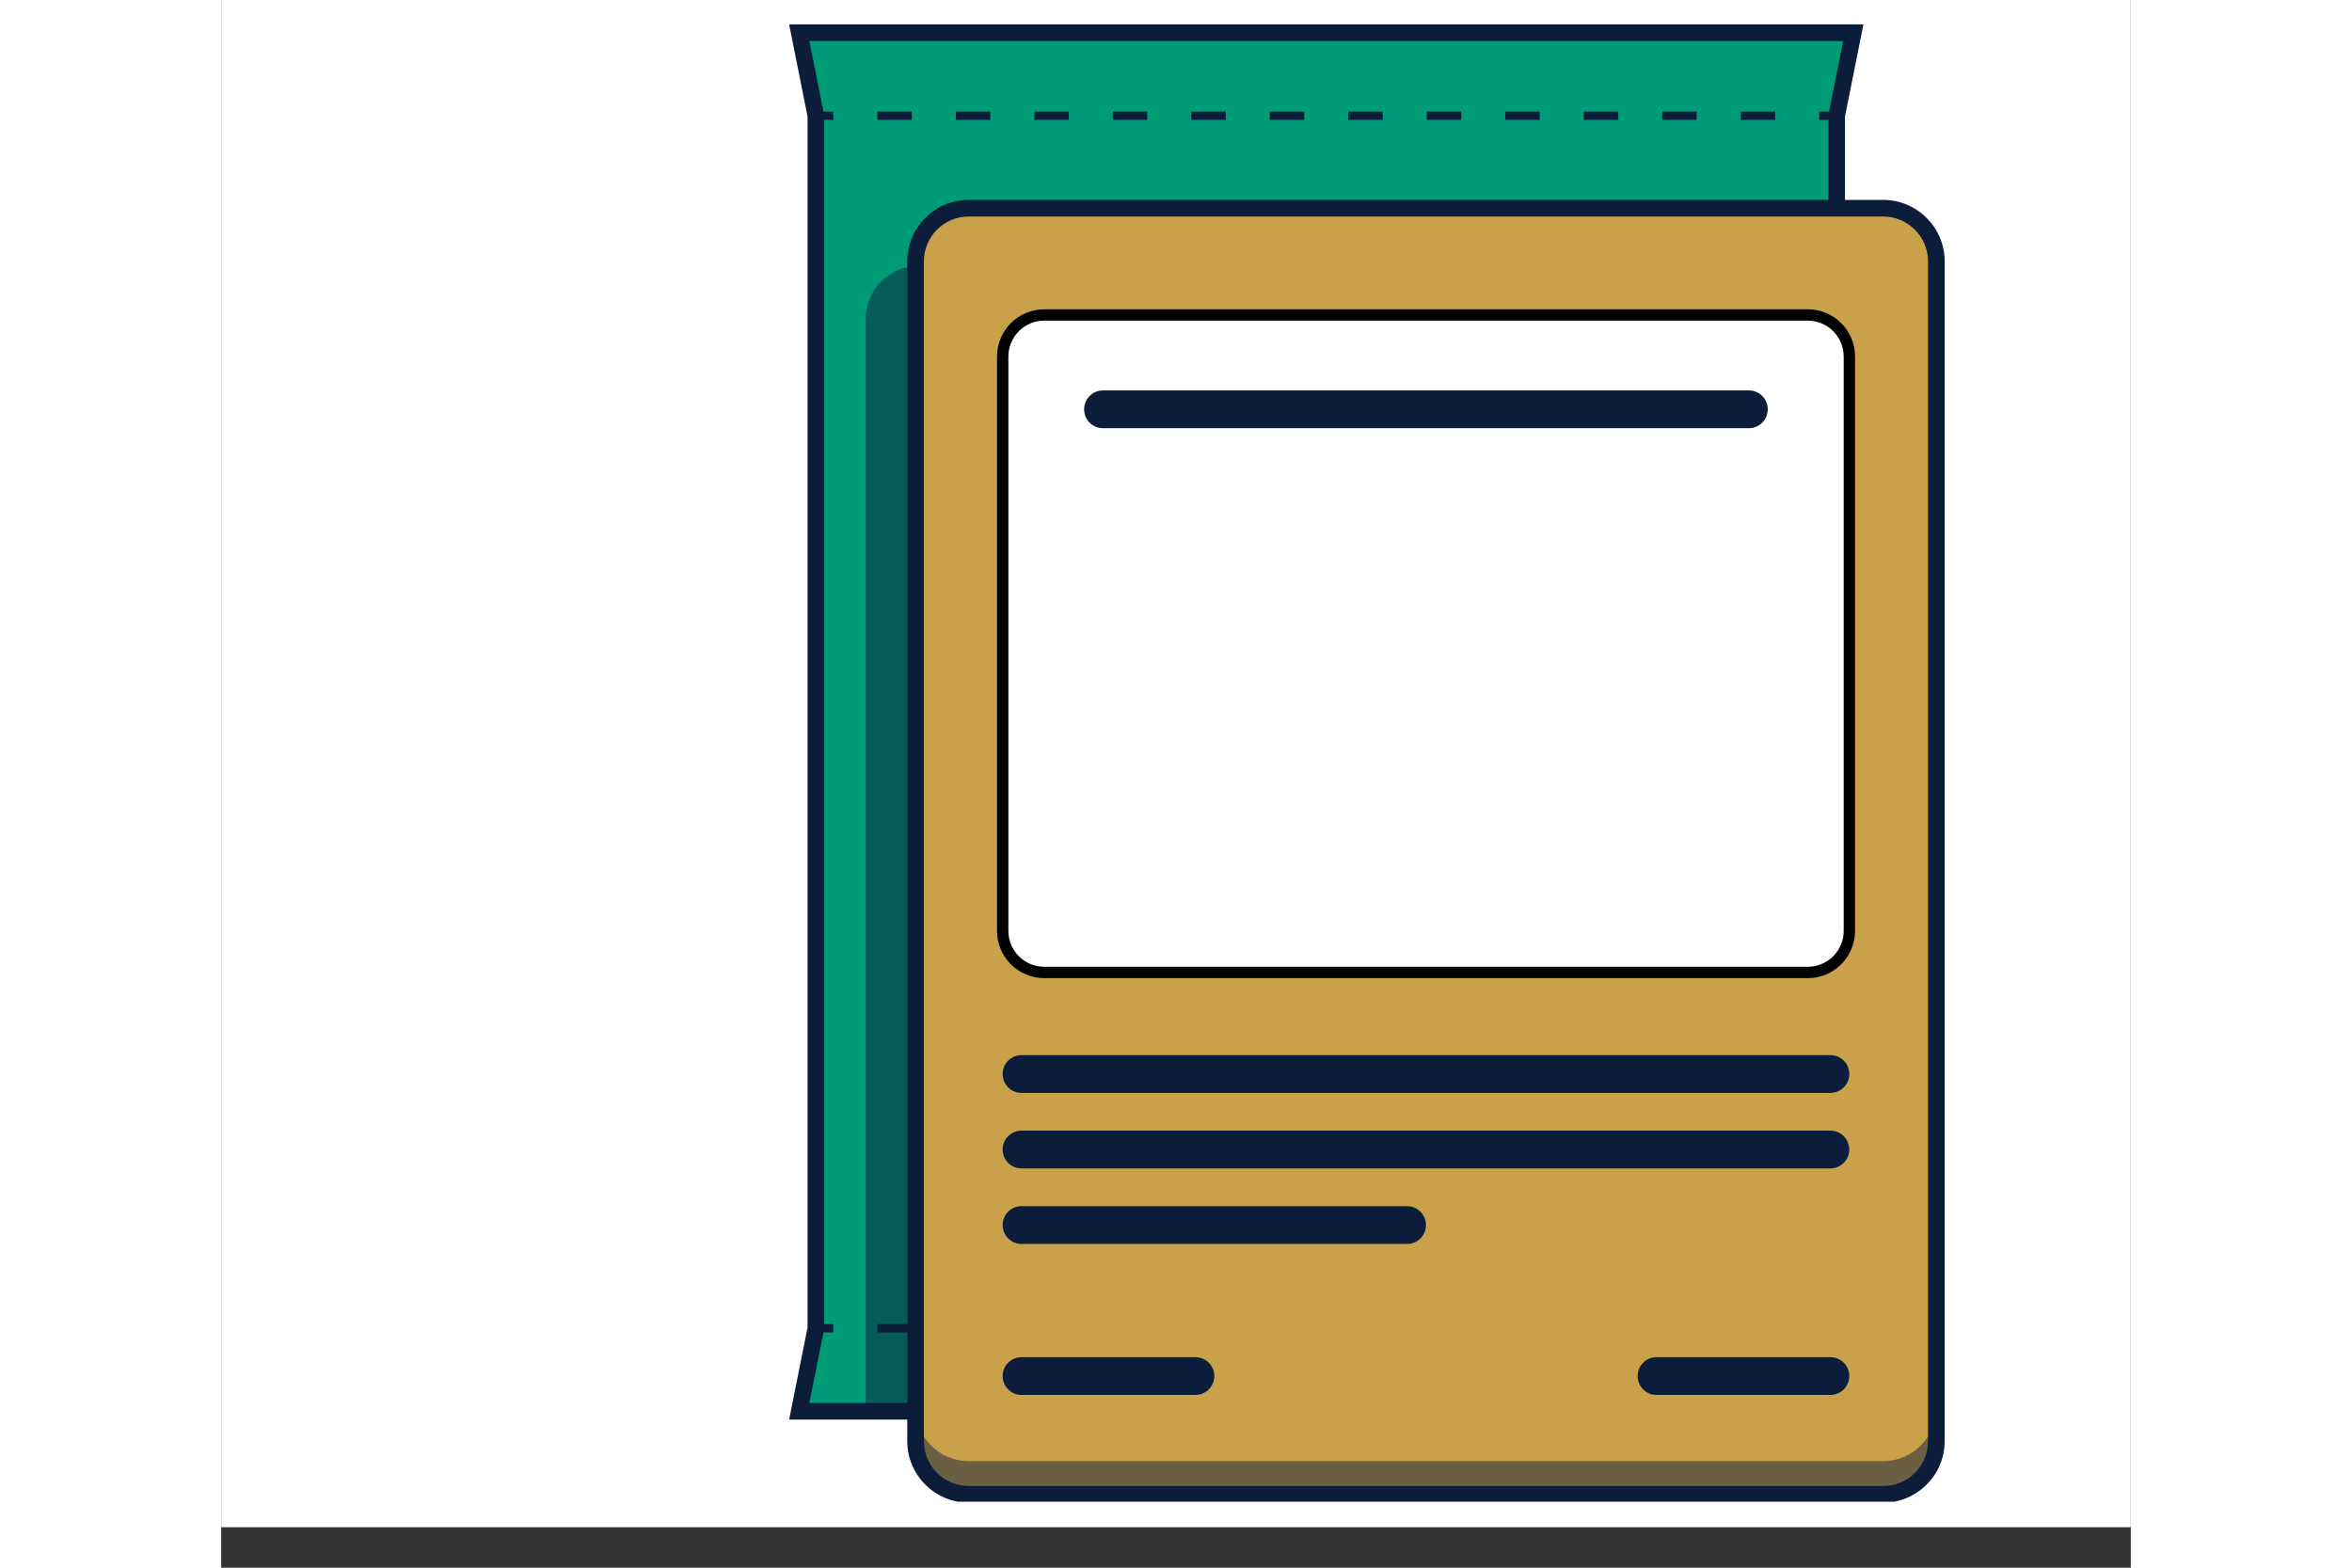 <svg xmlns="http://www.w3.org/2000/svg" xmlns:xlink="http://www.w3.org/1999/xlink" width="600" zoomAndPan="magnify" viewBox="0 0 375 307.92" height="400" preserveAspectRatio="xMidYMid meet" version="1.0"><rect x="0" y="0" width="375" height="307.92" fill="#333333" stroke="none"/><defs><filter x="0%" y="0%" width="100%" height="100%" id="295ab850e1"><feColorMatrix values="0 0 0 0 1 0 0 0 0 1 0 0 0 0 1 0 0 0 1 0" color-interpolation-filters="sRGB"/></filter><clipPath id="02c88b5549"><path d="M 0.047 0 L 374.949 0 L 374.949 299.922 L 0.047 299.922 Z M 0.047 0 " clip-rule="nonzero"/></clipPath><clipPath id="b51d307f15"><path d="M 111.508 4.781 L 323 4.781 L 323 279 L 111.508 279 Z M 111.508 4.781 " clip-rule="nonzero"/></clipPath><mask id="197a3128d4"><g filter="url(#295ab850e1)"><rect x="-37.5" width="450" fill="#000000" y="-30.792" height="369.504" fill-opacity="0.5"/></g></mask><clipPath id="a143c1553e"><path d="M 0.258 0.066 L 201.324 0.066 L 201.324 225.367 L 0.258 225.367 Z M 0.258 0.066 " clip-rule="nonzero"/></clipPath><clipPath id="29ca6fe4ad"><rect x="0" width="202" y="0" height="226"/></clipPath><clipPath id="489447811d"><path d="M 121 30 L 338.699 30 L 338.699 223 L 121 223 Z M 121 30 " clip-rule="nonzero"/></clipPath><mask id="376b3e970e"><g filter="url(#295ab850e1)"><rect x="-37.5" width="450" fill="#000000" y="-30.792" height="369.504" fill-opacity="0.5"/></g></mask><clipPath id="466aa5dd85"><path d="M 0.094 0.168 L 201 0.168 L 201 17.684 L 0.094 17.684 Z M 0.094 0.168 " clip-rule="nonzero"/></clipPath><clipPath id="3cfaa6cbb9"><rect x="0" width="202" y="0" height="18"/></clipPath><clipPath id="e5fb9be5d5"><path d="M 134 39 L 338.699 39 L 338.699 294.957 L 134 294.957 Z M 134 39 " clip-rule="nonzero"/></clipPath></defs><g clip-path="url(#02c88b5549)"><path fill="#ffffff" d="M 0.047 0 L 449.934 0 L 449.934 299.922 L 0.047 299.922 Z M 0.047 0 " fill-opacity="1" fill-rule="nonzero"/><path fill="#ffffff" d="M 0.047 0 L 449.934 0 L 449.934 299.922 L 0.047 299.922 Z M 0.047 0 " fill-opacity="1" fill-rule="nonzero"/></g><path fill="#009b77" d="M 113.516 6.422 L 116.777 22.738 L 116.777 260.887 L 113.516 277.199 L 320.504 277.199 L 317.242 260.887 L 317.242 22.738 L 320.504 6.422 Z M 113.516 6.422 " fill-opacity="1" fill-rule="nonzero"/><g clip-path="url(#b51d307f15)"><path fill="#0b1d3a" d="M 322.492 278.832 L 111.527 278.832 C 111.527 278.832 115.148 260.727 115.148 260.727 L 115.148 22.898 L 111.527 4.793 L 322.492 4.793 C 322.492 4.793 318.871 22.898 318.871 22.898 L 318.871 260.727 C 318.871 260.727 322.492 278.832 322.492 278.832 Z M 115.504 275.566 L 318.512 275.566 C 318.512 275.566 315.609 261.047 315.609 261.047 L 315.609 22.574 C 315.609 22.574 318.516 8.055 318.516 8.055 L 115.504 8.055 C 115.504 8.055 118.41 22.574 118.41 22.574 L 118.41 261.047 Z M 115.504 275.566 " fill-opacity="1" fill-rule="nonzero"/></g><path fill="#0b1d3a" d="M 115.965 260.074 L 120.207 260.074 L 120.207 261.703 L 115.965 261.703 Z M 115.965 260.074 " fill-opacity="1" fill-rule="nonzero"/><path fill="#0b1d3a" d="M 305.172 261.703 L 298.402 261.703 L 298.402 260.07 L 305.172 260.07 Z M 289.754 261.703 L 282.984 261.703 L 282.984 260.07 L 289.754 260.07 Z M 274.344 261.703 L 267.574 261.703 L 267.574 260.07 L 274.344 260.07 Z M 258.93 261.703 L 252.156 261.703 L 252.156 260.07 L 258.93 260.07 Z M 243.516 261.703 L 236.746 261.703 L 236.746 260.07 L 243.516 260.07 Z M 228.102 261.703 L 221.332 261.703 L 221.332 260.07 L 228.102 260.07 Z M 212.688 261.703 L 205.918 261.703 L 205.918 260.07 L 212.688 260.07 Z M 197.273 261.703 L 190.504 261.703 L 190.504 260.07 L 197.273 260.07 Z M 181.859 261.703 L 175.09 261.703 L 175.09 260.07 L 181.859 260.07 Z M 166.445 261.703 L 159.676 261.703 L 159.676 260.07 L 166.445 260.07 Z M 151.031 261.703 L 144.262 261.703 L 144.262 260.07 L 151.031 260.07 Z M 135.617 261.703 L 128.848 261.703 L 128.848 260.07 L 135.617 260.07 Z M 135.617 261.703 " fill-opacity="1" fill-rule="nonzero"/><path fill="#0b1d3a" d="M 313.812 260.074 L 318.055 260.074 L 318.055 261.703 L 313.812 261.703 Z M 313.812 260.074 " fill-opacity="1" fill-rule="nonzero"/><path fill="#0b1d3a" d="M 115.965 21.922 L 120.207 21.922 L 120.207 23.555 L 115.965 23.555 Z M 115.965 21.922 " fill-opacity="1" fill-rule="nonzero"/><path fill="#0b1d3a" d="M 305.172 23.555 L 298.402 23.555 L 298.402 21.922 L 305.172 21.922 Z M 289.754 23.555 L 282.984 23.555 L 282.984 21.922 L 289.754 21.922 Z M 274.344 23.555 L 267.574 23.555 L 267.574 21.922 L 274.344 21.922 Z M 258.93 23.555 L 252.156 23.555 L 252.156 21.922 L 258.93 21.922 Z M 243.516 23.555 L 236.746 23.555 L 236.746 21.922 L 243.516 21.922 Z M 228.102 23.555 L 221.332 23.555 L 221.332 21.922 L 228.102 21.922 Z M 212.688 23.555 L 205.918 23.555 L 205.918 21.922 L 212.688 21.922 Z M 197.273 23.555 L 190.504 23.555 L 190.504 21.922 L 197.273 21.922 Z M 181.859 23.555 L 175.09 23.555 L 175.09 21.922 L 181.859 21.922 Z M 166.445 23.555 L 159.676 23.555 L 159.676 21.922 L 166.445 21.922 Z M 151.031 23.555 L 144.262 23.555 L 144.262 21.922 L 151.031 21.922 Z M 135.617 23.555 L 128.848 23.555 L 128.848 21.922 L 135.617 21.922 Z M 135.617 23.555 " fill-opacity="1" fill-rule="nonzero"/><path fill="#0b1d3a" d="M 313.812 21.922 L 318.055 21.922 L 318.055 23.555 L 313.812 23.555 Z M 313.812 21.922 " fill-opacity="1" fill-rule="nonzero"/><g mask="url(#197a3128d4)"><g transform="matrix(1, 0, 0, 1, 126, 52)"><g clip-path="url(#29ca6fe4ad)"><g clip-path="url(#a143c1553e)"><path fill="#0b1d3a" d="M 11.008 0.188 L 190.586 0.188 C 196.352 0.188 201.027 4.867 201.027 10.629 L 201.027 225.199 L 0.566 225.199 L 0.566 10.629 C 0.566 4.867 5.246 0.188 11.008 0.188 Z M 11.008 0.188 " fill-opacity="1" fill-rule="nonzero"/></g></g></g></g><path fill="#c9a14a" d="M 146.797 40.895 L 326.375 40.895 C 332.137 40.895 336.816 45.574 336.816 51.336 L 336.816 283.07 C 336.816 288.832 332.137 293.512 326.375 293.512 L 146.797 293.512 C 141.031 293.512 136.355 288.832 136.355 283.07 L 136.355 51.336 C 136.355 45.574 141.031 40.895 146.797 40.895 Z M 146.797 40.895 " fill-opacity="1" fill-rule="nonzero"/><path fill="#ffffff" d="M 161.621 61.855 L 311.551 61.855 C 312.086 61.855 312.617 61.906 313.145 62.012 C 313.668 62.117 314.18 62.273 314.676 62.477 C 315.172 62.684 315.641 62.934 316.086 63.23 C 316.531 63.531 316.945 63.867 317.324 64.246 C 317.703 64.625 318.043 65.039 318.34 65.484 C 318.637 65.93 318.891 66.402 319.094 66.898 C 319.301 67.391 319.453 67.902 319.559 68.43 C 319.664 68.953 319.715 69.484 319.715 70.02 L 319.715 182.824 C 319.715 183.359 319.664 183.891 319.559 184.418 C 319.453 184.941 319.301 185.453 319.094 185.949 C 318.891 186.445 318.637 186.914 318.34 187.359 C 318.043 187.805 317.703 188.219 317.324 188.598 C 316.945 188.977 316.531 189.316 316.086 189.613 C 315.641 189.91 315.172 190.164 314.676 190.367 C 314.18 190.574 313.668 190.727 313.145 190.832 C 312.617 190.938 312.086 190.988 311.551 190.988 L 161.621 190.988 C 161.086 190.988 160.555 190.938 160.027 190.832 C 159.504 190.727 158.992 190.574 158.496 190.367 C 158 190.164 157.531 189.91 157.086 189.613 C 156.641 189.316 156.227 188.977 155.848 188.598 C 155.469 188.219 155.129 187.805 154.832 187.359 C 154.535 186.914 154.281 186.445 154.078 185.949 C 153.871 185.453 153.719 184.941 153.613 184.418 C 153.508 183.891 153.457 183.359 153.457 182.824 L 153.457 70.02 C 153.457 69.484 153.508 68.953 153.613 68.43 C 153.719 67.902 153.871 67.391 154.078 66.898 C 154.281 66.402 154.535 65.93 154.832 65.484 C 155.129 65.039 155.469 64.625 155.848 64.246 C 156.227 63.867 156.641 63.531 157.086 63.23 C 157.531 62.934 158 62.684 158.496 62.477 C 158.992 62.273 159.504 62.117 160.027 62.012 C 160.555 61.906 161.086 61.855 161.621 61.855 Z M 161.621 61.855 " fill-opacity="1" fill-rule="nonzero"/><g clip-path="url(#489447811d)"><path stroke-linecap="butt" transform="matrix(0.223, 0, 0, 0.223, 2.001, -73.017)" fill="none" stroke-linejoin="miter" d="M 715.829 604.849 L 1388.201 604.849 C 1390.601 604.849 1392.984 605.077 1395.348 605.55 C 1397.696 606.023 1399.991 606.723 1402.215 607.634 C 1404.44 608.563 1406.542 609.684 1408.539 611.015 C 1410.536 612.364 1412.393 613.871 1414.093 615.57 C 1415.792 617.269 1417.316 619.126 1418.647 621.123 C 1419.979 623.12 1421.117 625.24 1422.028 627.464 C 1422.957 629.672 1423.64 631.967 1424.113 634.331 C 1424.586 636.679 1424.814 639.061 1424.814 641.461 L 1424.814 1147.343 C 1424.814 1149.743 1424.586 1152.126 1424.113 1154.491 C 1423.64 1156.838 1422.957 1159.133 1422.028 1161.358 C 1421.117 1163.582 1419.979 1165.684 1418.647 1167.681 C 1417.316 1169.679 1415.792 1171.535 1414.093 1173.235 C 1412.393 1174.934 1410.536 1176.458 1408.539 1177.789 C 1406.542 1179.121 1404.44 1180.259 1402.215 1181.17 C 1399.991 1182.099 1397.696 1182.782 1395.348 1183.255 C 1392.984 1183.728 1390.601 1183.956 1388.201 1183.956 L 715.829 1183.956 C 713.429 1183.956 711.047 1183.728 708.682 1183.255 C 706.334 1182.782 704.04 1182.099 701.815 1181.17 C 699.59 1180.259 697.488 1179.121 695.491 1177.789 C 693.494 1176.458 691.637 1174.934 689.938 1173.235 C 688.238 1171.535 686.714 1169.679 685.383 1167.681 C 684.052 1165.684 682.913 1163.582 682.002 1161.358 C 681.074 1159.133 680.39 1156.838 679.917 1154.491 C 679.444 1152.126 679.217 1149.743 679.217 1147.343 L 679.217 641.461 C 679.217 639.061 679.444 636.679 679.917 634.331 C 680.39 631.967 681.074 629.672 682.002 627.464 C 682.913 625.24 684.052 623.12 685.383 621.123 C 686.714 619.126 688.238 617.269 689.938 615.57 C 691.637 613.871 693.494 612.364 695.491 611.015 C 697.488 609.684 699.59 608.563 701.815 607.634 C 704.04 606.723 706.334 606.023 708.682 605.55 C 711.047 605.077 713.429 604.849 715.829 604.849 Z M 715.829 604.849 " stroke="#010101" stroke-width="10" stroke-opacity="1" stroke-miterlimit="10"/></g><path fill="#0b1d3a" d="M 316.008 214.664 L 157.16 214.664 C 155.113 214.664 153.453 213.004 153.453 210.957 C 153.453 208.91 155.113 207.246 157.16 207.246 L 316.008 207.246 C 318.055 207.246 319.715 208.906 319.715 210.957 C 319.715 213.004 318.059 214.664 316.008 214.664 Z M 316.008 214.664 " fill-opacity="1" fill-rule="nonzero"/><path fill="#0b1d3a" d="M 157.164 236.91 L 232.879 236.91 C 233.371 236.91 233.844 237.004 234.297 237.191 C 234.754 237.383 235.152 237.648 235.5 237.996 C 235.848 238.344 236.117 238.746 236.305 239.199 C 236.492 239.656 236.586 240.129 236.586 240.621 C 236.586 241.109 236.492 241.586 236.305 242.039 C 236.117 242.492 235.848 242.895 235.5 243.242 C 235.152 243.59 234.754 243.855 234.297 244.047 C 233.844 244.234 233.371 244.328 232.879 244.328 L 157.164 244.328 C 156.672 244.328 156.199 244.234 155.746 244.047 C 155.289 243.855 154.891 243.59 154.543 243.242 C 154.195 242.895 153.926 242.492 153.738 242.039 C 153.551 241.586 153.457 241.109 153.457 240.621 C 153.457 240.129 153.551 239.656 153.738 239.199 C 153.926 238.746 154.195 238.344 154.543 237.996 C 154.891 237.648 155.289 237.383 155.746 237.191 C 156.199 237.004 156.672 236.91 157.164 236.91 Z M 157.164 236.91 " fill-opacity="1" fill-rule="nonzero"/><path fill="#0b1d3a" d="M 157.164 266.574 L 191.312 266.574 C 191.805 266.574 192.277 266.668 192.73 266.855 C 193.184 267.043 193.586 267.312 193.934 267.66 C 194.281 268.008 194.551 268.406 194.738 268.863 C 194.926 269.316 195.02 269.789 195.02 270.281 C 195.02 270.773 194.926 271.246 194.738 271.699 C 194.551 272.152 194.281 272.555 193.934 272.902 C 193.586 273.25 193.184 273.52 192.73 273.707 C 192.277 273.895 191.805 273.988 191.312 273.988 L 157.164 273.988 C 156.672 273.988 156.199 273.895 155.746 273.707 C 155.289 273.52 154.891 273.25 154.543 272.902 C 154.195 272.555 153.926 272.152 153.738 271.699 C 153.551 271.246 153.457 270.773 153.457 270.281 C 153.457 269.789 153.551 269.316 153.738 268.863 C 153.926 268.406 154.195 268.008 154.543 267.66 C 154.891 267.312 155.289 267.043 155.746 266.855 C 156.199 266.668 156.672 266.574 157.164 266.574 Z M 157.164 266.574 " fill-opacity="1" fill-rule="nonzero"/><path fill="#0b1d3a" d="M 281.859 266.574 L 316.008 266.574 C 316.5 266.574 316.973 266.668 317.426 266.855 C 317.883 267.043 318.281 267.312 318.629 267.66 C 318.977 268.008 319.246 268.406 319.434 268.863 C 319.621 269.316 319.715 269.789 319.715 270.281 C 319.715 270.773 319.621 271.246 319.434 271.699 C 319.246 272.152 318.977 272.555 318.629 272.902 C 318.281 273.25 317.883 273.52 317.426 273.707 C 316.973 273.895 316.5 273.988 316.008 273.988 L 281.859 273.988 C 281.367 273.988 280.895 273.895 280.441 273.707 C 279.988 273.52 279.586 273.25 279.238 272.902 C 278.891 272.555 278.621 272.152 278.434 271.699 C 278.246 271.246 278.152 270.773 278.152 270.281 C 278.152 269.789 278.246 269.316 278.434 268.863 C 278.621 268.406 278.891 268.008 279.238 267.66 C 279.586 267.312 279.988 267.043 280.441 266.855 C 280.895 266.668 281.367 266.574 281.859 266.574 Z M 281.859 266.574 " fill-opacity="1" fill-rule="nonzero"/><path fill="#0b1d3a" d="M 316.008 229.496 L 157.16 229.496 C 155.113 229.496 153.453 227.836 153.453 225.785 C 153.453 223.738 155.113 222.078 157.16 222.078 L 316.008 222.078 C 318.055 222.078 319.715 223.738 319.715 225.785 C 319.715 227.832 318.059 229.496 316.008 229.496 Z M 316.008 229.496 " fill-opacity="1" fill-rule="nonzero"/><path fill="#0b1d3a" d="M 300.004 84.102 L 173.164 84.102 C 171.117 84.102 169.457 82.445 169.457 80.395 C 169.457 78.348 171.117 76.688 173.164 76.688 L 300.004 76.688 C 302.051 76.688 303.711 78.344 303.711 80.395 C 303.711 82.441 302.055 84.102 300.004 84.102 Z M 300.004 84.102 " fill-opacity="1" fill-rule="nonzero"/><g mask="url(#376b3e970e)"><g transform="matrix(1, 0, 0, 1, 136, 276)"><g clip-path="url(#3cfaa6cbb9)"><g clip-path="url(#466aa5dd85)"><path fill="#0b1d3a" d="M 200.816 0.547 L 200.816 7.07 C 200.816 12.836 196.145 17.512 190.375 17.512 L 10.797 17.512 C 5.031 17.512 0.355 12.836 0.355 7.07 L 0.355 0.547 C 0.355 6.312 5.031 10.988 10.797 10.988 L 190.375 10.988 C 196.145 10.988 200.816 6.312 200.816 0.547 Z M 200.816 0.547 " fill-opacity="1" fill-rule="nonzero"/></g></g></g></g><g clip-path="url(#e5fb9be5d5)"><path fill="#0b1d3a" d="M 326.375 295.145 L 146.797 295.145 C 140.141 295.145 134.727 289.727 134.727 283.07 L 134.727 51.336 C 134.727 44.68 140.141 39.262 146.797 39.262 L 326.375 39.262 C 333.031 39.262 338.449 44.68 338.449 51.336 L 338.449 283.07 C 338.449 289.727 333.031 295.145 326.375 295.145 Z M 146.797 42.527 C 141.938 42.527 137.988 46.48 137.988 51.336 L 137.988 283.07 C 137.988 287.93 141.938 291.879 146.797 291.879 L 326.375 291.879 C 331.23 291.879 335.184 287.93 335.184 283.07 L 335.184 51.336 C 335.184 46.48 331.23 42.527 326.375 42.527 Z M 146.797 42.527 " fill-opacity="1" fill-rule="nonzero"/></g></svg>